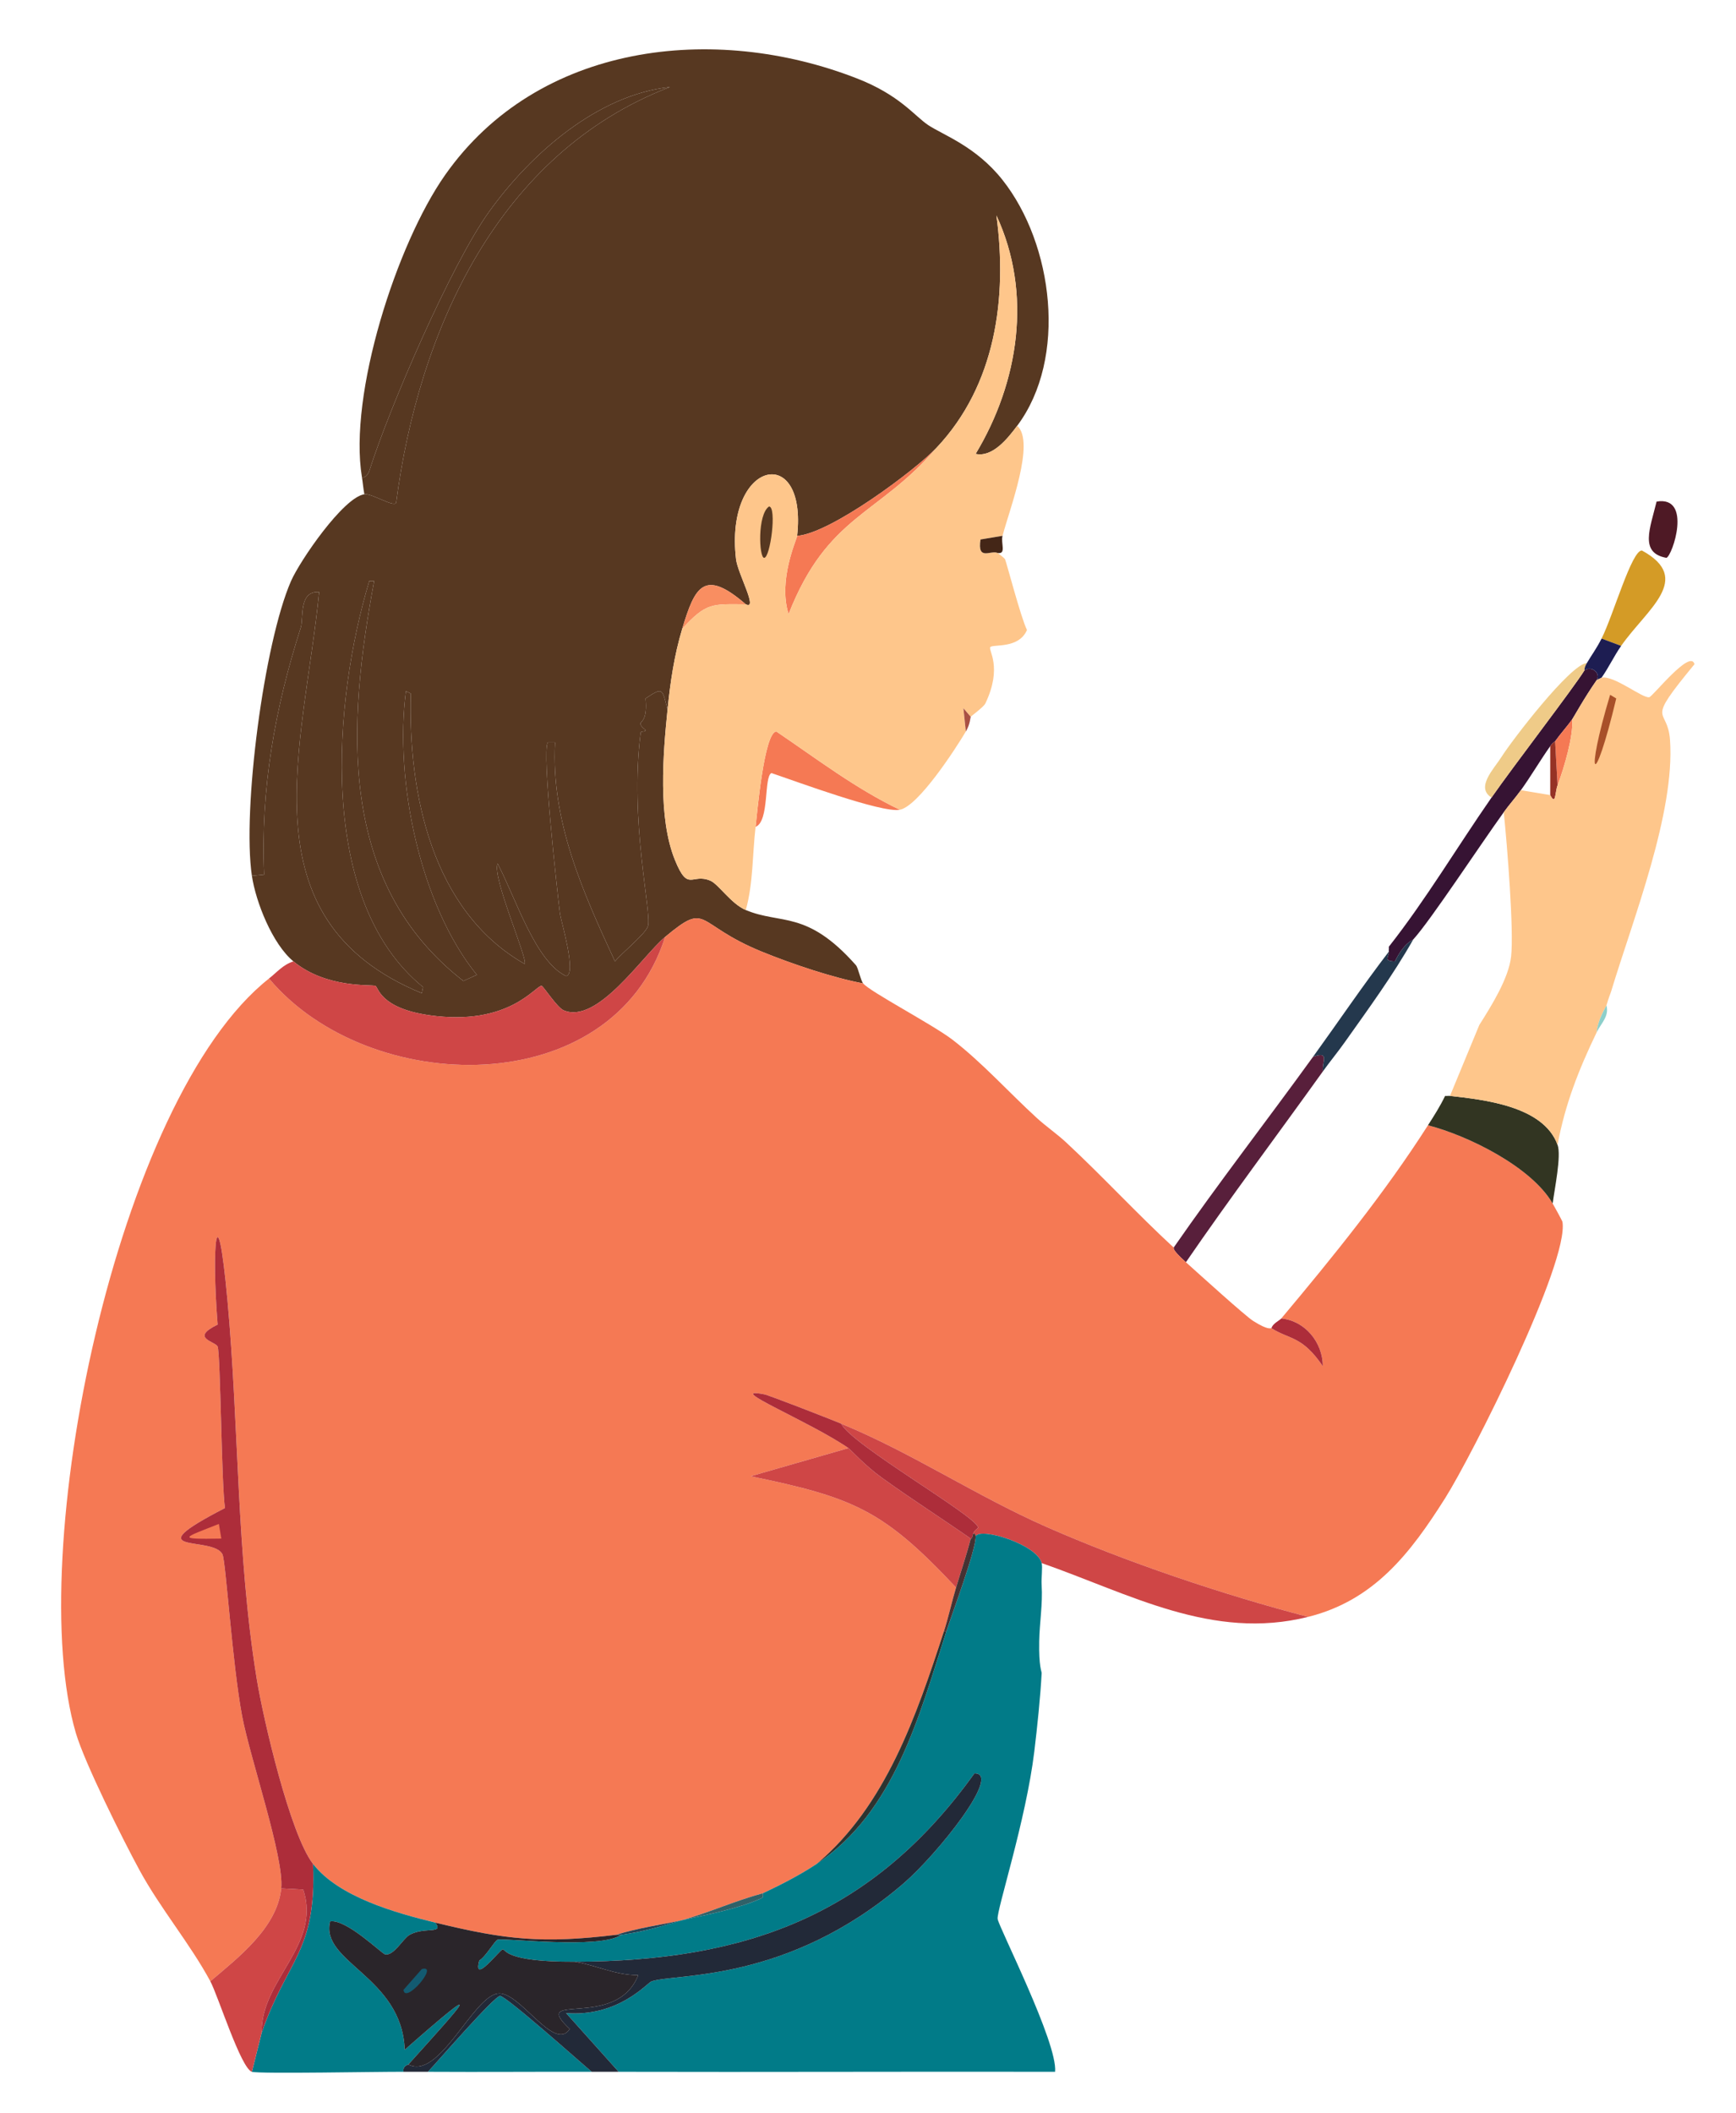 <?xml version="1.0" encoding="UTF-8"?>
<svg id="Laag_1" data-name="Laag 1" xmlns="http://www.w3.org/2000/svg" version="1.1" viewBox="0 0 355 432">
  <defs>
    <style>
      .cls-1 {
        fill: #d49b26;
      }

      .cls-1, .cls-2, .cls-3, .cls-4, .cls-5, .cls-6, .cls-7, .cls-8, .cls-9, .cls-10, .cls-11, .cls-12, .cls-13, .cls-14, .cls-15, .cls-16, .cls-17, .cls-18, .cls-19, .cls-20, .cls-21, .cls-22, .cls-23, .cls-24, .cls-25, .cls-26, .cls-27 {
        stroke-width: 0px;
      }

      .cls-2 {
        fill: #24384d;
      }

      .cls-3 {
        fill: #224254;
      }

      .cls-4 {
        fill: #017b88;
      }

      .cls-5 {
        fill: #135b71;
      }

      .cls-6 {
        fill: #323522;
      }

      .cls-7 {
        fill: #306168;
      }

      .cls-8 {
        fill: #cf4646;
      }

      .cls-9 {
        fill: #1d1d52;
      }

      .cls-10 {
        fill: #463233;
      }

      .cls-11 {
        fill: #f98e61;
      }

      .cls-12 {
        fill: #ad2d3a;
      }

      .cls-13 {
        fill: #a95043;
      }

      .cls-14 {
        fill: #573821;
      }

      .cls-15 {
        fill: #963225;
      }

      .cls-16 {
        fill: #222938;
      }

      .cls-17 {
        fill: #4e1925;
      }

      .cls-18 {
        fill: #442617;
      }

      .cls-19 {
        fill: #2a252a;
      }

      .cls-20 {
        fill: #fec68b;
      }

      .cls-21 {
        fill: #f57954;
      }

      .cls-22 {
        fill: #361333;
      }

      .cls-23 {
        fill: #efcb88;
      }

      .cls-24 {
        fill: #2d3330;
      }

      .cls-25 {
        fill: #581f3b;
      }

      .cls-26 {
        fill: #a85029;
      }

      .cls-27 {
        fill: #8dcfca;
      }
    </style>
  </defs>
  <path class="cls-17" d="M338.76,102.54c7.39-1.25,3.21,11.2,2,11.5-5.55-1-3.33-6.02-2-11.5Z"/>
  <g>
    <path class="cls-25" d="M270.51,219.04c-9.32,13.01-18.94,25.8-28,39-3.17-2.85-2.36-2.87-2.5-3,9.18-13.23,19.06-25.95,28.5-39,3.5-1.23,1.8,1.01,2,3Z"/>
    <path class="cls-22" d="M326.51,139.04c-2.48,3.54-4.69,7.56-5,8-1.08,1.52-2.4,2.94-3.5,4.5-.04.06-.42.18-1,1-2.08,2.94-3.91,6.1-6,9-1.1,1.53-2.39,2.96-3.5,4.5-4.85,6.72-15.02,22.19-18.5,26-.2.22-1.9.7-3.75,4.5-2.58-.04-1.14-1.06-1.25-2-.04-.33.04-.67,0-1,7.64-9.72,13.96-20.38,21-30.5,4.41-6.34,16.96-22.65,19-26,1.54-1.04,3.39.68,2.5,2Z"/>
    <path class="cls-1" d="M331.51,132.04l-4-1.5c2.43-4.85,6.16-18.08,8.25-18,10.61,5.79.99,11.99-4.25,19.5Z"/>
    <path class="cls-23" d="M324.51,135.54c-.61,1.04-.46,1.43-.5,1.5-2.04,3.35-14.59,19.66-19,26-3.34-2.04.51-5.88,2-8.25,2.16-3.42,14.1-19.01,17.5-19.25Z"/>
    <path class="cls-9" d="M331.51,132.04c-1.44,2.06-2.54,4.43-4,6.5-.03.05-.97.45-1,.5.89-1.32-.96-3.04-2.5-2,.04-.07-.11-.46.5-1.5,1.02-1.73,1.97-2.95,3-5l4,1.5Z"/>
    <path class="cls-2" d="M275.01,213.04c-1.44,2.04-3.05,3.98-4.5,6-.2-1.99,1.5-4.23-2-3,5.18-7.16,10.12-14.49,15.5-21.5.11.94-1.33,1.96,1.25,2,1.85-3.8,3.55-4.28,3.75-4.5-4.15,7.33-9.14,14.14-14,21Z"/>
  </g>
  <g>
    <g>
      <path class="cls-14" d="M136.51,145.04c-.93,9.14-2,22.11,1.5,30.75,2.73,6.75,3.41,2.63,7.25,4.25,1.66.7,4.24,4.73,7.25,6,7.19,3.03,12.44-.1,22.5,11.25.5.56.94,3.03,1.5,3.75-6.16-1.16-14.48-3.94-20.75-6.5-13.88-5.66-10.8-10.43-19.75-3-4.65,3.86-13.82,17.94-20.75,15-1.33-.56-4.17-4.97-4.5-5-1.22-.12-6.62,8.36-23,6-10.15-1.46-10.38-5.77-11-6-.83-.31-9.99.56-16.75-5-4.31-3.55-7.71-12.17-8.5-17.5l2.5-.25c-.76-17.48,2.24-34.11,7.5-50.5.6-1.88-.48-7.57,3.75-7.25-3.08,31.33-15.69,66.89,21,82l.25-1.25c-21.8-17.75-18.34-58.6-11-83h1c-5.44,29.05-7.65,61.65,18.25,81.75l2.75-1.25c-11.65-14.39-16.87-39.78-14.5-58l1,.5c-.58,20.33,4.31,44.45,23.25,55.25.89-.58-6.74-17.81-5.5-20.5,3.86,7.44,7.76,20.04,14,23,2.26-.31-1.1-11.51-1.25-12.75-.57-4.72-3.73-32.93-2.5-35h1.5c-.86,16.08,5.66,30.51,12.25,44.75,1.35-1.7,6.35-5.69,6.75-7.25.76-2.95-3.82-21.5-1.5-39.5.05-.4.94-.1,1-.5.03-.19-1.16-.7-1-1.5.06-.3,1.43-.66,1-5,3.62-2.41,3.38-2.01,4.5,2.25Z"/>
      <path class="cls-14" d="M74.51,101.04c-.22-1.15-.31-2.36-.5-3.5.74.28,1.35-.79,1.5-1.25,4.15-13.04,16.72-42.16,24.5-53,8.46-11.79,22.11-23.88,37-25.5-35.17,13.48-51.43,49.86-56,85-.54.95-4.99-1.98-6.5-1.75Z"/>
      <g>
        <path class="cls-14" d="M208.01,87.04c-1.9,2.54-5.01,6.5-8.5,5.75,8.84-14.67,11.65-32.85,4.25-48.75,2.27,16.89-.15,34.67-12.25,47.5-4.31,4.57-21.69,17.54-28.5,18,2.1-19.2-14.84-15.44-12.5,4.75.35,3.01,4.62,10.52,2,9.25-8.51-7.35-10.39-3.69-13,5-1.64,5.44-2.43,10.87-3,16.5-1.12-4.26-.88-4.66-4.5-2.25.43,4.34-.94,4.7-1,5-.16.8,1.03,1.31,1,1.5-.06.4-.95.1-1,.5-2.32,18,2.26,36.55,1.5,39.5-.4,1.56-5.4,5.55-6.75,7.25-6.59-14.24-13.11-28.67-12.25-44.75h-1.5c-1.23,2.07,1.93,30.28,2.5,35,.15,1.24,3.51,12.44,1.25,12.75-6.24-2.96-10.14-15.56-14-23-1.24,2.69,6.39,19.92,5.5,20.5-18.94-10.8-23.83-34.92-23.25-55.25l-1-.5c-2.37,18.22,2.85,43.61,14.5,58l-2.75,1.25c-25.9-20.1-23.69-52.7-18.25-81.75h-1c-7.34,24.4-10.8,65.25,11,83l-.25,1.25c-36.69-15.11-24.08-50.67-21-82-4.23-.32-3.15,5.37-3.75,7.25-5.26,16.39-8.26,33.02-7.5,50.5l-2.5.25c-1.99-13.41,2.47-47.6,8-60.25,1.81-4.14,10.69-17.11,15-17.75,1.51-.23,5.96,2.7,6.5,1.75,4.57-35.14,20.83-71.52,56-85-14.89,1.62-28.54,13.71-37,25.5-7.78,10.84-20.35,39.96-24.5,53-.15.46-.76,1.53-1.5,1.25-2.77-16.91,7.08-47.63,17-61.75,18.99-27.04,55.05-31.15,84.25-19.75,8.7,3.39,11.69,7.6,14.5,9.5,3.01,2.03,9.77,4.32,15.25,11.25,10.36,13.1,13.35,36.41,3,50.25Z"/>
        <path class="cls-11" d="M152.51,123.54c-6.88-.04-8.04-.41-13,5,2.61-8.69,4.49-12.35,13-5Z"/>
        <path class="cls-14" d="M146.76,91.54c3.04-.5-12.15,10.68-13,11-5.49,2.06,10.41-11.44,13-11Z"/>
      </g>
      <g>
        <path class="cls-21" d="M184.01,165.54c-3.68.71-21.28-5.83-26.25-7.5-1.6.71-.36,9.84-3.25,11,.32-2.75,1.75-19.35,4.25-19.5,8.25,5.58,16.24,11.7,25.25,16Z"/>
        <path class="cls-21" d="M163.01,109.54c6.81-.46,24.19-13.43,28.5-18-11.82,13.88-22.25,13.62-30.25,34-2.2-6.97,1.66-15.19,1.75-16Z"/>
        <g>
          <path class="cls-20" d="M208.01,87.04c3.78,3.35-1.65,17.3-3,22.5l-4.5.75c-.69,4.49,2.1,2.1,3.5,2.75.09.04,1.43,1.1,1.5,1.25.32.69,3.25,11.99,4.5,14.5-1.69,3.93-6.97,2.85-7.5,3.5-.49.6,2.56,4-1,11.5-.35.75-2.9,2.57-3,2.75l-1.5-1.75.5,4.75c-2.09,3.52-9.7,15.27-13.5,16-9.01-4.3-17-10.42-25.25-16-2.5.15-3.93,16.75-4.25,19.5-.66,5.62-.46,11.44-2,17-3.01-1.27-5.59-5.3-7.25-6-3.84-1.62-4.52,2.5-7.25-4.25-3.5-8.64-2.43-21.61-1.5-30.75.57-5.63,1.36-11.06,3-16.5,4.96-5.41,6.12-5.04,13-5,2.62,1.27-1.65-6.24-2-9.25-2.34-20.19,14.6-23.95,12.5-4.75-.09.81-3.95,9.03-1.75,16,8-20.38,18.43-20.12,30.25-34,12.1-12.83,14.52-30.61,12.25-47.5,7.4,15.9,4.59,34.08-4.25,48.75,3.49.75,6.6-3.21,8.5-5.75Z"/>
          <path class="cls-18" d="M205.01,109.54c-.39,1.49.83,3.82-1,3.5-1.4-.65-4.19,1.74-3.5-2.75l4.5-.75Z"/>
          <path class="cls-13" d="M198.51,146.54c-.1.19-.11,1.51-1,3l-.5-4.75,1.5,1.75Z"/>
          <path class="cls-14" d="M157.26,103.54c1.64.07.26,10.53-1,10.5-1.04-.03-1.42-8.83,1-10.5Z"/>
        </g>
      </g>
    </g>
    <g>
      <path class="cls-21" d="M176.51,201.04c1.29,1.64,14.26,8.44,18.25,11.5,6.05,4.64,11.59,10.83,17.25,16,1.93,1.76,4.14,3.27,6,5,7.5,6.97,14.42,14.51,22,21.5.14.13-.67.15,2.5,3,2.76,2.48,12.16,11,13.75,12,3.26,2.06,3.58,1.39,3.75,1.5,3.83,2.38,6.25,1.54,10.5,7.75-.03-4.89-3.65-9.28-8.5-9.75,10.51-12.52,21.2-25.71,30-39.5,8.22,2.12,21.16,8.5,25.5,16,.31.53,1.97,3.54,2,3.75,1.37,8.27-18.43,47.69-24,56.5-7.07,11.19-14.49,20.88-28,24.25-17.37-4.52-37.33-11.24-53.75-18.5-14.27-6.31-27.28-15.03-41.75-21-2.77-1.14-14.68-5.79-15.75-6-8.5-1.66,9.14,5.45,17.25,11l-20,5.75c21.17,4.39,27.11,6.91,42,22.75-.88,2.91-1.57,6.15-2.5,9-5.59,17.13-11.82,35.57-26,47.5-3.31,2.21-7.39,4.31-11,6-5.59,1.51-10.94,3.91-16.5,5.5-4.48.99-9.11,1.6-13.5,3-15.04,1.8-22.44,1.06-37-2.5-7.91-1.93-19.74-5.19-25-12-4.7-6.08-10.16-29.57-11.5-37.75-4.17-25.56-3.63-51.78-6-77.5-2.13-23.17-3.29-11.04-2,5-5.8,2.81-.41,3.42,0,4.5.59,1.54.78,28.24,1.5,33-18.97,9.79-2.3,5.52-.5,9.5.68,1.52,1.99,22.32,4,33,1.64,8.7,8.64,29,8,35.25-.82,8.02-8.71,14.08-14.5,19-4.18-7.75-10.22-14.87-14.5-22.75-3.4-6.25-11.19-21.86-13-28-10.69-36.34,8.19-129.53,39.5-154.25,20.34,24.29,70.18,25.42,81-8.5,8.95-7.43,5.87-2.66,19.75,3,6.27,2.56,14.59,5.34,20.75,6.5Z"/>
      <path class="cls-8" d="M55.01,200.04c1.62-1.28,2.91-2.86,5-3.5,6.76,5.56,15.92,4.69,16.75,5,.62.23.85,4.54,11,6,16.38,2.36,21.78-6.12,23-6,.33.03,3.17,4.44,4.5,5,6.93,2.94,16.1-11.14,20.75-15-10.82,33.92-60.66,32.79-81,8.5Z"/>
      <path class="cls-8" d="M267.51,330.54c-19.61,4.9-36.45-4.69-54.5-11-.96-3.79-12.42-7.35-13.5-5.5-.03-.38-.08-.55-.5-.5.16-.69,1.01-1.1,1-1.25-.21-2.3-25.94-16.95-28-21.25,14.47,5.97,27.48,14.69,41.75,21,16.42,7.26,36.38,13.98,53.75,18.5Z"/>
      <path class="cls-8" d="M173.51,296.04c.37.26,3.32,3.52,6.75,6,5.96,4.31,12.21,8.29,18.25,12.5-.88,3.4-1.99,6.65-3,10-14.89-15.84-20.83-18.36-42-22.75l20-5.75Z"/>
      <path class="cls-6" d="M296.51,224.04c6.77.77,19.1,2,22,10,.81,2.24-.63,9.07-1,12-4.34-7.5-17.28-13.88-25.5-16,1.25-1.95,2.5-3.9,3.5-6,.33.04.67-.04,1,0Z"/>
      <path class="cls-12" d="M172.01,291.04c2.06,4.3,27.79,18.95,28,21.25.01.15-.84.56-1,1.25-.32,1.4-.49.95-.5,1-6.04-4.21-12.29-8.19-18.25-12.5-3.43-2.48-6.38-5.74-6.75-6-8.11-5.55-25.75-12.66-17.25-11,1.07.21,12.98,4.86,15.75,6Z"/>
      <path class="cls-12" d="M260.01,271.54c.17-.92,1.65-1.59,2-2,4.85.47,8.47,4.86,8.5,9.75-4.25-6.21-6.67-5.37-10.5-7.75Z"/>
      <g>
        <path class="cls-4" d="M213.01,319.54c.22.86-.09,3.06,0,4.5.24,3.9-.43,7.67-.5,11.5-.1,5.2.52,6.17.5,6.5-.25,4.85-.91,11.12-1.5,16-1.7,14.1-7.74,32.51-7.5,34.25.22,1.66,12.3,25.33,11.75,31.25-29.75-.06-59.5.08-89.25,0l-10.75-12c10.77.84,16.59-6.2,17.5-6.5,4.99-1.67,27.83.36,51.5-20,6.84-5.88,20.28-22.65,14.5-22.5-20.83,29.05-46.74,38.39-81.75,38.5-14.64.05-13.99-2.62-14.75-2.5-.56.08-6.13,7.38-4.75,2.25,1.37-.83,3.14-4.05,3.75-4.25,1.21-.41,21.02,2.02,25.25-1,4.65-.62,8.06-1.73,12.5-3,4.95-1.1,11.54-2.33,16.25-4.5.46-.21.18-.97.25-1,3.61-1.69,7.69-3.79,11-6,15.96-10.67,20.96-30.33,26.5-47.5,1.12-3.47,6.2-17.03,6-19.5,1.08-1.85,12.54,1.71,13.5,5.5Z"/>
        <path class="cls-4" d="M89.01,393.04c1.83,2.45-2.2.8-5.25,2.5-1.34.75-3.2,4.33-5,4-.66-.12-7.92-7.28-11.25-6.75-2.12,8.38,14.71,11.25,15.25,26.25,17.16-15.06,12.4-9.93.75,3-.06.07-1.21.28-1,1.5-4.59-.04-29.52.46-31,0l2-8c5.32-15.22,11.22-16.46,10.5-34.5,5.26,6.81,17.09,10.07,25,12Z"/>
        <path class="cls-4" d="M121.01,423.54c-11.17-.03-22.33.07-33.5,0,1.91-2.01,13.54-15.47,14.75-15.5,1.22-.03,16.46,13.61,18.75,15.5Z"/>
        <path class="cls-24" d="M193.51,333.54c-5.54,17.17-10.54,36.83-26.5,47.5,14.18-11.93,20.41-30.37,26-47.5h.5Z"/>
        <path class="cls-10" d="M199.51,314.04c.2,2.47-4.88,16.03-6,19.5h-.5c.93-2.85,1.62-6.09,2.5-9,1.01-3.35,2.12-6.6,3-10,.01-.05.18.4.5-1,.42-.05.47.12.5.5Z"/>
        <path class="cls-7" d="M156.01,387.04c-.07.03.21.79-.25,1-4.71,2.17-11.3,3.4-16.25,4.5,5.56-1.59,10.91-3.99,16.5-5.5Z"/>
        <path class="cls-3" d="M139.51,392.54c-4.44,1.27-7.85,2.38-12.5,3-.32.04-.68-.04-1,0,4.39-1.4,9.02-2.01,13.5-3Z"/>
        <g>
          <path class="cls-16" d="M126.51,423.54c-1.83,0-3.67,0-5.5,0-2.29-1.89-17.53-15.53-18.75-15.5-1.21.03-12.84,13.49-14.75,15.5-1.67-.01-3.33.01-5,0-.21-1.22.94-1.43,1-1.5,6.25,3.32,13.1-13.7,18.25-14.5,4.41-.69,11.56,12.14,14.75,7.25-8.46-7.96,9.54.41,14-11-4.8-.01-8.39-2-13-2.75,35.01-.11,60.92-9.45,81.75-38.5,5.78-.15-7.66,16.62-14.5,22.5-23.67,20.36-46.51,18.33-51.5,20-.91.3-6.73,7.34-17.5,6.5l10.75,12Z"/>
          <g>
            <path class="cls-19" d="M89.01,393.04c14.56,3.56,21.96,4.3,37,2.5.32-.04.68.04,1,0-4.23,3.02-24.04.59-25.25,1-.61.2-2.38,3.42-3.75,4.25-1.38,5.12,4.19-2.17,4.75-2.25.76-.12.11,2.55,14.75,2.5,4.61.75,8.2,2.74,13,2.75-4.46,11.41-22.46,3.04-14,11-3.19,4.89-10.34-7.94-14.75-7.25-5.15.8-12,17.82-18.25,14.5,11.65-12.93,16.41-18.06-.75-3-.54-15-17.37-17.87-15.25-26.25,3.33-.53,10.59,6.63,11.25,6.75,1.8.33,3.66-3.25,5-4,3.05-1.7,7.08-.05,5.25-2.5Z"/>
            <path class="cls-5" d="M86.26,402.54c3.68-1.05-3.44,7.31-3.75,4.25l3.75-4.25Z"/>
          </g>
        </g>
        <g>
          <path class="cls-8" d="M53.51,415.54l-2,8c-2.25-.7-6.91-15.54-8.5-18.5,5.79-4.92,13.68-10.98,14.5-19l4.5.25c3.76,11.34-8.72,18.5-8.5,29.25Z"/>
          <g>
            <path class="cls-12" d="M64.01,381.04c.72,18.04-5.18,19.28-10.5,34.5-.22-10.75,12.26-17.91,8.5-29.25l-4.5-.25c.64-6.25-6.36-26.55-8-35.25-2.01-10.68-3.32-31.48-4-33-1.8-3.98-18.47.29.5-9.5-.72-4.76-.91-31.46-1.5-33-.41-1.08-5.8-1.69,0-4.5-1.29-16.04-.13-28.17,2-5,2.37,25.72,1.83,51.94,6,77.5,1.34,8.18,6.8,31.67,11.5,37.75Z"/>
            <path class="cls-21" d="M44.76,311.54l.5,3c-9.49.16-7.72-.13-.5-3Z"/>
          </g>
        </g>
      </g>
    </g>
    <g>
      <path class="cls-21" d="M318.51,160.54l-.5-9c1.1-1.56,2.42-2.98,3.5-4.5.26,3.39-1.63,9.87-3,13.5Z"/>
      <path class="cls-15" d="M318.51,160.54c-.54,1.44-.34,4.27-1.5,2v-10c.58-.82.96-.94,1-1l.5,9Z"/>
      <g>
        <path class="cls-20" d="M329.51,202.54c-.18.61-.5,1.25-1,3-.08.28-1.77,2.86-2,5.5-3.7,7.68-6.46,14.72-8,23-2.9-8-15.23-9.23-22-10l6-14.5c2.52-3.99,6-9.54,6.5-14,.59-5.26-.79-22.62-1.5-29.5,1.11-1.54,2.4-2.97,3.5-4.5l6,1c1.16,2.27.96-.56,1.5-2,1.37-3.63,3.26-10.11,3-13.5.31-.44,2.52-4.46,5-8,.03-.05.97-.45,1-.5,2.56-.52,8.34,4.24,9.75,4,.69-.12,8.45-9.98,9.25-6.75-10.4,12.62-5.5,8.38-5,15.5,1.04,14.92-7.55,36.55-12,51.25Z"/>
        <path class="cls-26" d="M329.26,142.04l1.25.75c-4.67,19.52-6.42,16.44-1.25-.75Z"/>
        <path class="cls-27" d="M326.51,211.04c.23-2.64,1.92-5.22,2-5.5.6,2.24-1.14,3.7-2,5.5Z"/>
      </g>
    </g>
  </g>
</svg>